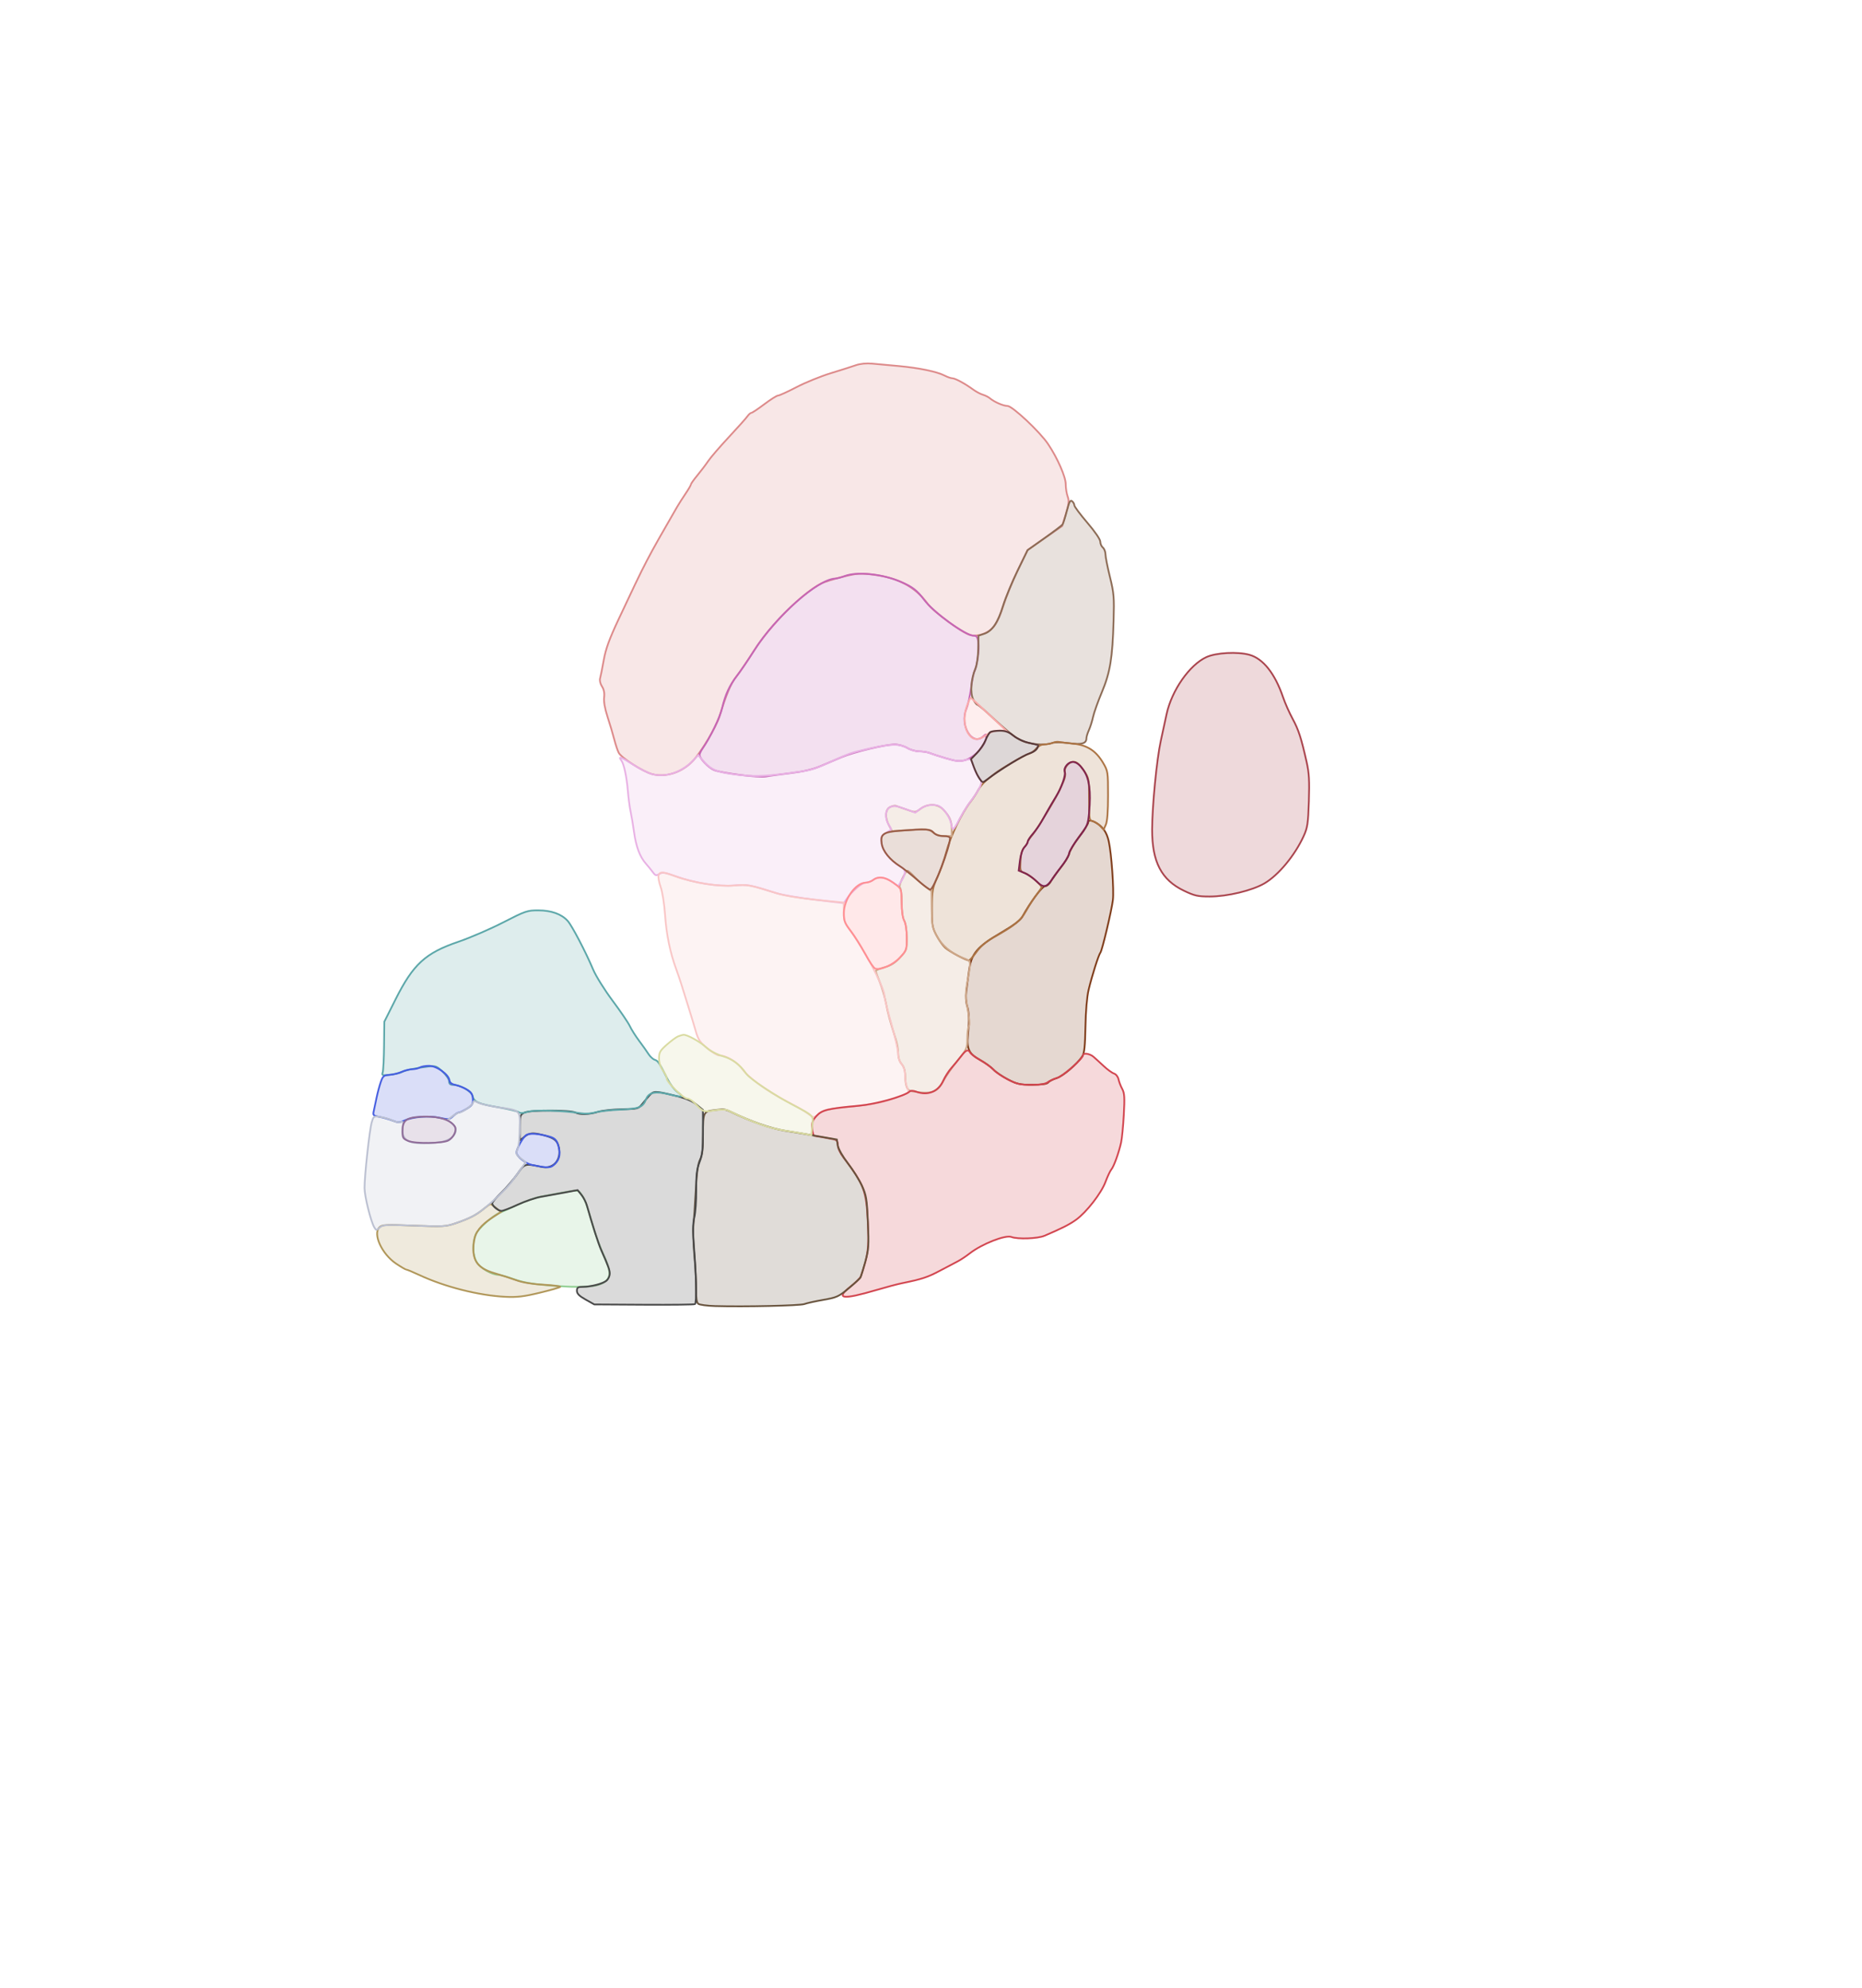 <svg xmlns="http://www.w3.org/2000/svg" width="1078" height="1151" viewBox="0 0 1078 1151" version="1.1">
    <path class="svg-region-V" d="M 495.500 211.430 C 493.300 212.209, 486.775 214.286, 481 216.047 C 475.225 217.808, 466.288 221.442, 461.139 224.124 C 455.991 226.806, 451.177 229, 450.442 229 C 449.707 229, 446.133 231.250, 442.500 234 C 438.867 236.750, 435.493 239, 435.004 239 C 434.514 239, 433.474 239.913, 432.692 241.029 C 431.910 242.145, 427.066 247.567, 421.927 253.078 C 416.788 258.590, 411.439 264.798, 410.041 266.874 C 408.644 268.950, 405.813 272.687, 403.750 275.178 C 401.688 277.668, 400 280.044, 400 280.458 C 400 280.872, 398.584 283.300, 396.853 285.855 C 395.123 288.410, 392.929 291.850, 391.978 293.500 C 373.971 324.749, 374.360 324.002, 358.140 358.500 C 352.804 369.850, 350.717 375.568, 349.564 382 C 348.726 386.675, 347.765 391.467, 347.430 392.648 C 347.070 393.916, 347.516 395.859, 348.520 397.391 C 349.653 399.120, 350.066 401.239, 349.759 403.743 C 349.465 406.132, 350.188 410.231, 351.745 415 C 353.091 419.125, 354.830 424.975, 355.609 428 C 356.388 431.025, 357.552 434.524, 358.195 435.775 C 359.695 438.693, 372.184 446.703, 377.441 448.119 C 385.386 450.258, 394.772 447.245, 401.130 440.515 C 405.973 435.389, 414.750 420.704, 416.582 414.663 C 420.356 402.216, 423.116 395.687, 426.275 391.736 C 428.137 389.406, 432.692 382.723, 436.396 376.884 C 445.821 362.030, 464.401 343.436, 475.500 337.752 C 477.150 336.906, 482.716 335.182, 487.869 333.920 C 496.376 331.837, 498.033 331.727, 505.869 332.724 C 520.144 334.539, 530.028 339.861, 537.040 349.508 C 540.468 354.224, 557.159 366.471, 561.757 367.644 C 565.769 368.668, 571.233 366.967, 574.522 363.671 C 576.799 361.389, 578.562 357.778, 580.807 350.795 C 582.524 345.456, 586.410 335.986, 589.442 329.750 L 594.956 318.410 604.949 311.455 L 614.941 304.500 617.085 297.510 C 618.840 291.784, 619.026 289.962, 618.114 287.439 C 617.501 285.744, 617 282.552, 617 280.344 C 617 276.053, 612.243 265.212, 606.789 257.075 C 602.022 249.963, 586.078 235, 583.268 235 C 580.833 235, 575.654 232.729, 573 230.498 C 572.175 229.804, 570.375 228.906, 569 228.502 C 567.625 228.098, 565.150 226.784, 563.500 225.581 C 558.738 222.110, 553.016 219, 551.393 219 C 550.572 219, 548.534 218.293, 546.864 217.430 C 542.498 215.172, 532.031 212.989, 520.500 211.930 C 515 211.425, 508.025 210.787, 505 210.513 C 501.570 210.201, 497.995 210.546, 495.500 211.430" stroke="#dd8a8a" fill="#dd8a8a" fill-opacity="0.2" fill-rule="evenodd"/><path class="svg-region-SV" d="M 489 333.500 C 487.075 334.241, 484.600 334.886, 483.500 334.934 C 473.363 335.369, 449.076 356.891, 436.746 376.365 C 433.311 381.791, 428.790 388.443, 426.700 391.149 C 422.304 396.839, 419.819 402.250, 418.043 410 C 416.861 415.154, 411.059 427.169, 406.862 433.154 C 405.838 434.614, 405 436.349, 405 437.010 C 405 439.045, 410.123 444.430, 413.352 445.789 C 417.578 447.567, 439.633 450.322, 443.412 449.543 C 445.110 449.193, 451.450 448.322, 457.500 447.608 C 464.794 446.747, 470.606 445.415, 474.750 443.655 C 478.188 442.195, 483.813 439.809, 487.250 438.352 C 494.477 435.291, 512.484 431, 518.106 431 C 520.221 431, 523.425 431.898, 525.226 432.996 C 527.027 434.094, 530.166 434.994, 532.203 434.996 C 534.240 434.998, 536.940 435.422, 538.203 435.938 C 539.466 436.454, 543.728 437.831, 547.673 438.997 C 553.535 440.731, 555.551 440.929, 558.708 440.079 C 564.205 438.598, 571 431.043, 571 426.411 C 571 424.807, 570.876 424.803, 569.171 426.345 C 562.807 432.105, 555.479 419.967, 559.506 410.334 C 560.387 408.225, 561.587 402.900, 562.171 398.500 C 562.756 394.100, 563.658 389.692, 564.177 388.704 C 565.748 385.712, 567.072 375.738, 566.429 371.750 C 565.949 368.772, 565.383 368, 563.682 368 C 559.054 368, 540.241 354.340, 534.941 347.131 C 530.996 341.766, 528.197 339.635, 521.225 336.688 C 510.604 332.199, 496.104 330.764, 489 333.500" stroke="#c666b5" fill="#c666b5" fill-opacity="0.2" fill-rule="evenodd"/><path class="svg-region-SF" d="M 617.611 295.841 C 616.644 299.569, 615.549 303.059, 615.177 303.596 C 614.804 304.133, 610.090 307.706, 604.700 311.536 L 594.900 318.500 589.053 330.500 C 585.837 337.100, 582.059 346.250, 580.658 350.833 C 577.713 360.468, 574.375 365.391, 569.754 366.916 L 566.485 367.995 566.336 375.747 C 566.253 380.067, 565.525 385.050, 564.691 387 C 562.150 392.946, 561.562 401.252, 563.428 404.861 C 564.321 406.587, 565.387 408, 565.797 408 C 566.208 408, 568.784 410.072, 571.522 412.603 C 585.018 425.084, 589.111 428.229, 593.617 429.585 C 598.925 431.183, 605.736 431.423, 609.185 430.135 C 610.514 429.639, 614.604 429.677, 618.790 430.225 C 626.400 431.221, 629 430.471, 629 427.279 C 629 426.467, 629.641 424.384, 630.425 422.651 C 631.209 420.918, 632.293 417.475, 632.833 415 C 633.374 412.525, 635.654 406.119, 637.900 400.764 C 642.715 389.287, 644.082 380.977, 644.702 359.397 C 645.096 345.687, 644.900 343.335, 642.569 333.897 C 641.157 328.179, 640.002 322.318, 640.001 320.872 C 640 319.427, 639.325 317.685, 638.500 317 C 637.675 316.315, 637 314.765, 637 313.554 C 637 312.259, 633.911 307.747, 629.500 302.599 C 625.375 297.784, 622 293.260, 622 292.545 C 622 291.830, 621.408 290.754, 620.685 290.153 C 619.640 289.286, 619.008 290.456, 617.611 295.841" stroke="#8c6b55" fill="#8c6b55" fill-opacity="0.2" fill-rule="evenodd"/><path class="svg-region-PF" d="M 559.679 409.040 C 557.563 414.999, 558.175 421.681, 561.188 425.512 C 563.673 428.671, 566.707 428.668, 571 425.500 C 573.274 423.822, 575.723 422.990, 578.444 422.971 L 582.500 422.941 572.500 413.491 C 567 408.294, 562.268 404.032, 561.985 404.021 C 561.701 404.009, 560.664 406.268, 559.679 409.040" stroke="#faaaaa" fill="#faaaaa" fill-opacity="0.2" fill-rule="evenodd"/><path class="svg-region-AAB" d="M 629.993 476.250 C 629.990 476.938, 627.749 480.425, 625.014 484 C 622.279 487.575, 619.593 492.075, 619.044 494 C 618.496 495.925, 616.200 499.731, 613.942 502.458 C 611.684 505.185, 609.187 508.672, 608.392 510.208 C 607.598 511.744, 606.119 513, 605.104 513 C 603.396 513, 596.375 522.401, 591.899 530.680 C 590.832 532.655, 586.834 535.669, 579.899 539.728 C 565.350 548.243, 562.261 551.984, 560.869 562.776 C 560.392 566.474, 559.724 571.585, 559.385 574.133 C 559.045 576.682, 559.256 580.282, 559.853 582.133 C 561.057 585.872, 561.198 590.612, 560.365 599.311 C 559.603 607.254, 561.008 610.142, 567.297 613.565 C 570.132 615.108, 573.587 617.582, 574.975 619.062 C 576.364 620.543, 580.200 623.159, 583.500 624.875 C 588.778 627.620, 590.478 627.996, 597.628 627.998 C 603.197 627.999, 606.105 627.579, 606.866 626.662 C 607.476 625.926, 609.669 624.800, 611.738 624.159 C 615.449 623.011, 623.611 616.049, 626.606 611.479 C 627.778 609.690, 628.208 605.607, 628.416 594.316 C 628.582 585.301, 629.298 576.955, 630.245 573 C 632.199 564.837, 636.010 552.832, 637.082 551.462 C 638.104 550.154, 643.588 527.029, 644.305 521 C 644.989 515.257, 643.497 494.180, 641.898 487 C 640.710 481.662, 638.305 478.304, 634.034 476.018 C 631.478 474.650, 630.001 474.735, 629.993 476.250" stroke="#7f3c1a" fill="#7f3c1a" fill-opacity="0.2" fill-rule="evenodd"/><path class="svg-region-APB" d="M 609.500 430.010 C 608.400 430.477, 606.215 430.891, 604.644 430.930 C 602.884 430.973, 601.067 431.916, 599.910 433.388 C 598.877 434.701, 596.868 436.067, 595.447 436.424 C 593.251 436.975, 579.018 445.339, 575.599 448.086 C 574.995 448.572, 573.021 450.155, 571.214 451.604 C 569.407 453.053, 567.208 455.647, 566.327 457.369 C 565.446 459.091, 563.433 462.146, 561.852 464.158 C 556.873 470.495, 550.260 484.175, 547.910 493 C 546.665 497.675, 544.291 504.425, 542.635 508 C 539.881 513.943, 539.618 515.443, 539.561 525.500 C 539.505 535.541, 539.731 536.936, 542.151 541.500 C 543.609 544.250, 545.859 547.463, 547.151 548.640 C 549.561 550.835, 559.190 556, 560.873 556 C 561.390 556, 563.388 553.807, 565.314 551.126 C 567.584 547.967, 570.871 545.101, 574.658 542.981 C 587.532 535.771, 590.768 533.151, 594.101 527.242 C 595.883 524.084, 598.614 519.860, 600.170 517.856 C 601.727 515.852, 603 513.978, 603 513.692 C 603 512.322, 596.142 506.380, 593.493 505.454 C 590.565 504.431, 590.507 504.279, 590.823 498.454 C 591.049 494.286, 591.724 491.881, 593.073 490.436 C 594.133 489.300, 595.001 487.950, 595.002 487.436 C 595.004 486.921, 596.327 484.953, 597.942 483.063 C 600.447 480.132, 612.760 459.626, 613.872 456.533 C 614.076 455.965, 614.913 454.041, 615.732 452.258 C 616.550 450.475, 616.935 448.274, 616.587 447.367 C 615.643 444.905, 618.640 441, 621.475 441 C 623.243 441, 624.801 442.292, 627.202 445.750 C 630.493 450.490, 630.500 450.526, 630.500 462.704 C 630.500 474.482, 630.578 474.928, 632.722 475.466 C 633.945 475.773, 635.842 476.988, 636.939 478.165 L 638.933 480.306 640.217 477.403 C 641.062 475.491, 641.500 469.719, 641.500 460.500 C 641.500 446.948, 641.410 446.347, 638.683 441.708 C 634.498 434.588, 629.359 431.291, 621.203 430.494 C 617.516 430.134, 613.825 429.686, 613 429.500 C 612.175 429.313, 610.600 429.542, 609.500 430.010" stroke="#ac7444" fill="#ac7444" fill-opacity="0.2" fill-rule="evenodd"/><path class="svg-region-PC" d="M 515.250 467.220 C 512.443 468.575, 512.218 473.423, 514.750 478.003 L 516.500 481.167 527.026 480.514 C 536.711 479.913, 537.763 480.026, 540.184 481.930 C 541.871 483.257, 544.284 484, 546.908 484 L 551 484 551 479.934 C 551 475.319, 549.873 472.698, 546.191 468.750 C 542.899 465.221, 537.277 464.996, 532.917 468.220 C 529.918 470.437, 529.909 470.437, 524.707 468.591 C 521.843 467.574, 519.050 466.606, 518.500 466.438 C 517.950 466.271, 516.487 466.623, 515.250 467.220 M 522.271 508.796 C 521.044 511.383, 520.482 513.650, 521.021 513.833 C 521.559 514.017, 522.016 517.842, 522.035 522.333 C 522.058 527.520, 522.592 531.412, 523.500 533 C 524.367 534.516, 524.943 538.363, 524.965 542.772 C 524.999 549.870, 524.905 550.147, 521.052 554.327 C 518.169 557.455, 515.742 558.981, 512.052 559.986 C 509.274 560.742, 507 561.701, 507 562.115 C 507 562.529, 508.069 565.485, 509.376 568.684 C 510.683 571.883, 512.278 577.321, 512.919 580.768 C 514.002 586.583, 515.137 590.754, 518.639 601.785 C 519.388 604.142, 520 607.785, 520 609.882 C 520 612.259, 520.753 614.562, 522 616 C 523.342 617.547, 524.023 619.818, 524.070 622.903 C 524.160 628.770, 525.154 631.259, 527.574 631.679 C 539.217 633.699, 542.712 632.557, 546.279 625.566 C 547.501 623.171, 551.087 618.039, 554.250 614.160 C 559.771 607.388, 560.001 606.875, 560.015 601.303 C 560.024 598.112, 560.392 594.930, 560.834 594.234 C 561.577 593.063, 561.376 590.899, 559.433 579.175 C 559.034 576.765, 559.207 572.558, 559.823 569.675 C 560.432 566.829, 561.122 562.630, 561.357 560.345 C 561.777 556.258, 561.715 556.163, 557.568 554.579 C 550.832 552.007, 545.153 547.218, 542.213 541.632 C 539.818 537.081, 539.499 535.335, 539.400 526.213 L 539.289 515.927 535.894 513.436 C 534.028 512.066, 531.060 509.382, 529.301 507.473 C 527.542 505.563, 525.742 504.021, 525.301 504.046 C 524.860 504.071, 523.497 506.208, 522.271 508.796" stroke="#cda789" fill="#cda789" fill-opacity="0.2" fill-rule="evenodd"/><path class="svg-region-DB" d="M 503 433.420 C 492.291 435.879, 492.598 435.773, 481 440.981 C 470.280 445.795, 469.856 445.909, 456 447.687 C 441.301 449.573, 435.538 449.678, 424.798 448.254 C 414.824 446.932, 411.523 445.499, 407.254 440.636 L 404.211 437.171 401.355 440.174 C 394.742 447.132, 385.347 450.248, 377.418 448.113 C 375.185 447.511, 370.248 445.019, 366.448 442.574 C 359.795 438.293, 357.617 437.535, 359.702 440.226 C 361.219 442.183, 362.833 449.704, 363.518 458 C 363.859 462.125, 364.565 467.443, 365.088 469.819 C 365.611 472.194, 366.515 477.594, 367.096 481.819 C 368.246 490.172, 370.481 496.093, 373.959 500 C 375.182 501.375, 376.963 503.566, 377.916 504.868 C 379.436 506.947, 379.901 507.079, 381.716 505.945 C 383.481 504.843, 384.866 505.040, 391.142 507.281 C 402.223 511.239, 415.831 513.385, 425 512.620 C 432.865 511.964, 433.789 512.132, 449.523 517.076 C 452.836 518.116, 462.961 519.837, 472.023 520.899 L 488.500 522.830 489.973 520.665 C 493.216 515.898, 498.854 510.999, 501.132 510.968 C 502.435 510.951, 504.374 510.276, 505.441 509.468 C 508.298 507.308, 512.241 507.674, 516.384 510.486 L 520.047 512.971 522.020 509.736 C 524.698 505.343, 524.506 503.317, 521.250 501.608 C 516.135 498.924, 511.145 492.804, 510.436 488.347 C 509.830 484.535, 510.011 484.046, 512.638 482.399 C 514.212 481.413, 515.673 480.483, 515.885 480.334 C 516.097 480.185, 515.535 478.939, 514.635 477.566 C 512.084 473.673, 512.483 468.556, 515.443 467.208 C 517.411 466.311, 519.053 466.519, 523.884 468.279 L 529.882 470.463 532.901 468.232 C 534.821 466.812, 537.351 466, 539.856 466 C 543.099 466, 544.331 466.613, 546.847 469.479 C 548.527 471.392, 550.199 474.542, 550.562 476.479 C 550.925 478.415, 551.510 479.999, 551.861 479.998 C 552.213 479.996, 553.850 477.410, 555.500 474.249 C 557.150 471.089, 559.862 466.703, 561.526 464.502 C 567.189 457.013, 568.852 453.491, 567.711 451.404 C 567.139 450.357, 566.382 449.275, 566.029 449 C 565.442 448.543, 564.004 445.061, 562.650 440.815 C 562.195 439.388, 561.558 439.283, 558.494 440.129 C 555.605 440.927, 553.428 440.700, 547.688 439.002 C 543.735 437.833, 539.466 436.454, 538.203 435.938 C 536.940 435.422, 534.240 434.998, 532.203 434.996 C 530.166 434.994, 527.027 434.094, 525.226 432.996 C 521.057 430.454, 515.454 430.561, 503 433.420" stroke="#e8b1e4" fill="#e8b1e4" fill-opacity="0.2" fill-rule="evenodd"/><path class="svg-region-MB" d="M 381.295 506.673 C 380.942 507.593, 381.470 510.630, 382.469 513.423 C 383.513 516.344, 384.619 523.383, 385.072 530 C 385.833 541.092, 387.995 551.566, 391.472 561 C 392.384 563.475, 393.758 567.525, 394.525 570 C 395.292 572.475, 397.118 578.325, 398.584 583 C 400.049 587.675, 401.979 594.047, 402.874 597.160 C 404.219 601.840, 405.361 603.526, 409.482 606.910 C 412.222 609.159, 415.372 611.010, 416.482 611.022 C 420.585 611.067, 426.899 614.878, 429.986 619.173 C 433.546 624.128, 444.841 632.209, 456.500 638.144 C 460.900 640.384, 465.995 643.340, 467.823 644.714 C 471.132 647.203, 471.153 647.205, 473.323 645.255 C 476.459 642.436, 477.539 642.186, 493.796 640.521 C 504.541 639.420, 510.742 638.228, 516.829 636.095 C 521.410 634.489, 525.421 632.913, 525.742 632.592 C 526.062 632.271, 525.802 630.860, 525.162 629.457 C 524.523 628.054, 524 624.971, 524 622.606 C 524 619.741, 523.332 617.536, 522 616 C 520.798 614.614, 520 612.259, 520 610.095 C 520 608.116, 518.200 600.198, 516 592.500 C 513.800 584.802, 512 577.480, 512 576.230 C 512 571.665, 498.727 546.521, 491.702 537.779 C 488.948 534.351, 488.500 533.004, 488.500 528.147 L 488.500 522.500 481.500 521.831 C 464.430 520.200, 455.081 518.806, 449.500 517.060 C 433.711 512.121, 432.854 511.965, 425.046 512.617 C 416.065 513.366, 401.053 511.027, 391.227 507.348 C 383.775 504.559, 382.149 504.448, 381.295 506.673" stroke="#f9c6c6" fill="#f9c6c6" fill-opacity="0.2" fill-rule="evenodd"/><path class="svg-region-LPl" d="M 556.293 611.614 C 554.757 613.602, 552.241 616.640, 550.702 618.364 C 549.162 620.089, 547.064 623.381, 546.039 625.679 C 543.223 631.994, 537.046 634.489, 530.443 631.979 C 528.685 631.310, 527.349 631.296, 526.576 631.937 C 523.171 634.763, 506.997 639.254, 497.044 640.138 C 479.481 641.698, 475.863 642.578, 472.696 646.065 C 470.401 648.592, 469.948 649.909, 470.196 653.326 C 470.363 655.622, 470.950 657.535, 471.500 657.578 C 472.549 657.659, 478.912 658.790, 482.750 659.577 C 484.445 659.924, 485 660.737, 485 662.869 C 485 664.516, 486.360 667.496, 488.250 669.993 C 500.313 685.929, 501.566 689.247, 502.423 707.532 C 503.132 722.661, 502.659 726.295, 498.323 739 C 498.041 739.825, 495.333 742.470, 492.305 744.879 C 483.354 751.997, 487.821 752.565, 507.396 746.798 C 512.953 745.161, 519.525 743.409, 522 742.905 C 533.644 740.533, 537.018 739.431, 544 735.720 C 548.125 733.528, 552.850 731.042, 554.500 730.195 C 556.150 729.348, 559.300 727.253, 561.500 725.539 C 568.407 720.158, 582.123 714.748, 585.500 716.074 C 589.117 717.494, 600.744 717.080, 604.716 715.390 C 614.607 711.180, 619.285 708.806, 623.018 706.102 C 629.060 701.725, 637.560 690.793, 640.001 684.259 C 641.184 681.092, 642.725 677.825, 643.425 677 C 644.855 675.314, 647.671 667.538, 649.040 661.500 C 649.539 659.300, 650.250 652.056, 650.620 645.402 C 651.179 635.359, 651.025 632.812, 649.712 630.402 C 648.843 628.806, 647.876 626.292, 647.563 624.817 C 647.247 623.320, 646.094 621.847, 644.957 621.486 C 643.835 621.130, 641.154 619.188, 638.998 617.170 C 636.843 615.151, 634.161 612.712, 633.039 611.750 C 630.915 609.927, 627 609.358, 627 610.872 C 627 612.821, 615.300 623.084, 612 624.030 C 610.075 624.581, 607.626 625.700, 606.559 626.516 C 605.237 627.526, 602.205 627.999, 597.059 627.998 C 590.575 627.996, 588.647 627.556, 583.500 624.906 C 580.200 623.207, 576.600 620.776, 575.500 619.504 C 574.400 618.232, 571.025 615.750, 568 613.987 C 564.975 612.224, 562.140 610.156, 561.700 609.391 C 560.459 607.233, 559.314 607.703, 556.293 611.614" stroke="#d2454f" fill="#d2454f" fill-opacity="0.2" fill-rule="evenodd"/><path class="svg-region-DMl" d="M 413.004 642.742 C 407.287 643.431, 407 644.097, 407 656.672 C 407 665.482, 406.612 668.832, 405.307 671.300 C 404.075 673.628, 403.391 678.589, 402.798 689.500 C 402.349 697.750, 401.739 706.750, 401.442 709.500 C 401.145 712.250, 401.404 720.125, 402.018 727 C 402.632 733.875, 403.082 742.689, 403.019 746.588 C 402.941 751.336, 403.336 754.034, 404.215 754.763 C 404.936 755.362, 409.345 755.961, 414.013 756.095 C 431.095 756.584, 463.236 755.861, 465.679 754.932 C 467.060 754.407, 471.982 753.316, 476.616 752.508 C 484.365 751.156, 485.542 750.624, 491.271 745.881 C 494.697 743.045, 497.787 740.224, 498.138 739.612 C 498.489 739, 499.761 734.900, 500.963 730.500 C 502.940 723.267, 503.086 721.061, 502.488 707.500 C 501.894 694.040, 501.543 691.884, 499.072 686.500 C 497.558 683.200, 493.910 677.366, 490.967 673.535 C 487.831 669.455, 485.383 665.141, 485.054 663.119 L 484.493 659.667 473.997 657.839 C 468.223 656.833, 459.383 655.362, 454.351 654.570 C 446.185 653.284, 434.433 649.154, 422.596 643.409 C 420.999 642.634, 418.974 642.072, 418.096 642.160 C 417.218 642.248, 414.927 642.510, 413.004 642.742" stroke="#68533d" fill="#68533d" fill-opacity="0.2" fill-rule="evenodd"/><path class="svg-region-PMl" d="M 325 690.553 C 320.875 691.303, 315.250 692.343, 312.500 692.864 C 309.750 693.385, 303.900 695.481, 299.500 697.522 C 295.100 699.564, 290.593 701.580, 289.483 702.003 C 285.446 703.545, 276.783 711.275, 275.409 714.563 C 273.347 719.498, 273.627 726.875, 276.024 730.808 C 278.046 734.123, 284.625 737.916, 288.500 737.999 C 289.600 738.023, 293.650 739.172, 297.500 740.552 C 302.475 742.336, 308.261 743.368, 317.500 744.119 C 337.617 745.754, 346.285 745.137, 350.571 741.765 C 353.907 739.141, 353.581 735.304, 349.230 725.977 C 347.568 722.415, 345.016 715.450, 343.559 710.500 C 339.211 695.726, 338.810 694.616, 336.796 691.750 C 334.622 688.656, 335.149 688.709, 325 690.553" stroke="#90cf92" fill="#90cf92" fill-opacity="0.2" fill-rule="evenodd"/><path class="svg-region-PV" d="M 279.978 699.854 C 275.606 703.443, 271.937 705.333, 264.028 708.069 C 258.147 710.105, 256.680 710.191, 239.559 709.516 C 223.158 708.868, 221.177 708.966, 219.646 710.497 C 215.748 714.394, 221.054 725.963, 229.281 731.503 C 232.137 733.426, 234.836 735, 235.278 735 C 235.721 735, 238.988 736.358, 242.538 738.018 C 257.482 745.004, 277.082 749.974, 292.722 750.742 C 299.221 751.061, 303.308 750.579, 312.222 748.443 C 318.425 746.957, 323.862 745.416, 324.304 745.017 C 324.746 744.619, 320.471 744.044, 314.804 743.739 C 308.149 743.382, 302.552 742.469, 299 741.161 C 295.975 740.047, 290.267 738.201, 286.316 737.059 C 275.997 734.076, 272.850 729.155, 274.448 718.498 C 275.249 713.156, 278.297 709.246, 285.094 704.842 L 290.061 701.624 287.280 699.348 C 285.751 698.096, 284.265 697.056, 283.978 697.036 C 283.691 697.016, 281.891 698.284, 279.978 699.854" stroke="#b09658" fill="#b09658" fill-opacity="0.2" fill-rule="evenodd"/><path class="svg-region-LPVl" d="M 375.909 634.250 C 374.798 635.487, 372.901 637.736, 371.694 639.248 C 369.598 641.872, 369.076 642.002, 360 642.154 C 354.775 642.241, 348.572 642.917, 346.215 643.656 C 341.200 645.229, 335.607 645.395, 333.086 644.046 C 330.276 642.542, 306.984 642.540, 303.750 644.043 C 301.112 645.269, 301 645.624, 301 652.733 L 301 660.145 303.635 658.073 C 306.632 655.715, 308.592 655.584, 315.110 657.306 C 320.827 658.815, 322.691 660.316, 323.515 664.069 C 325.135 671.445, 320.385 676.950, 313.618 675.537 C 303.753 673.479, 303.836 673.455, 299.500 679.629 C 297.300 682.761, 293.134 687.614, 290.242 690.412 C 287.350 693.210, 284.987 695.993, 284.992 696.595 C 285.004 698.200, 288.394 701, 290.325 701 C 291.241 701, 295.481 699.382, 299.746 697.405 C 304.011 695.427, 310.200 693.356, 313.500 692.803 C 316.800 692.250, 322.851 691.160, 326.948 690.380 L 334.395 688.963 336.613 691.731 C 337.833 693.254, 339.272 696.075, 339.810 698 C 342.792 708.657, 346.420 719.989, 347.974 723.500 C 352.303 733.279, 353 735.204, 353 737.379 C 353 738.650, 352.206 740.409, 351.235 741.287 C 349.260 743.074, 342.193 744.938, 337.250 744.976 C 334.553 744.996, 334 745.383, 334.001 747.250 C 334.002 748.910, 335.320 750.240, 339.029 752.323 L 344.056 755.147 372.944 755.323 C 388.832 755.421, 402.074 755.258, 402.370 754.963 C 403.354 753.980, 403.164 739.693, 401.966 724.500 C 401.049 712.874, 401.052 708.434, 401.981 704.759 C 402.641 702.151, 403.134 695.085, 403.076 689.056 C 402.993 680.310, 403.379 677.024, 404.986 672.797 C 406.618 668.501, 406.996 665.137, 406.981 655 L 406.964 642.500 403.232 639.444 C 400.561 637.256, 396.929 635.764, 390.452 634.194 C 379.213 631.469, 378.402 631.472, 375.909 634.250" stroke="#494949" fill="#494949" fill-opacity="0.2" fill-rule="evenodd"/><path class="svg-region-Fl" d="M 291.232 534.033 C 283.679 537.901, 272.100 542.905, 265.500 545.152 C 246.264 551.703, 239.256 558.122, 228.968 578.616 L 222.500 591.500 222.356 605.130 C 222.276 612.626, 221.925 619.660, 221.576 620.760 C 220.988 622.615, 221.291 622.723, 225.721 622.249 C 228.349 621.967, 231.400 621.263, 232.500 620.684 C 234.637 619.559, 240.683 618.283, 248 617.412 C 252.109 616.923, 252.826 617.181, 256.250 620.387 C 258.313 622.318, 260 624.821, 260 625.949 C 260 627.403, 260.655 628.006, 262.250 628.022 C 266.493 628.063, 272.886 631.697, 273.580 634.462 C 274.470 638.008, 276.762 639.008, 288.796 641.097 C 294.503 642.087, 299.716 643.350, 300.382 643.902 C 301.200 644.581, 302.874 644.502, 305.546 643.658 C 309.438 642.430, 326.421 642.905, 336.594 644.527 C 338.887 644.893, 342.406 644.665, 344.594 644.009 C 346.742 643.365, 353.192 642.647, 358.928 642.413 C 370.001 641.962, 372.257 641.043, 374.097 636.232 C 375.573 632.371, 379.549 631.557, 387.285 633.532 C 391.016 634.484, 394.305 635.028, 394.592 634.741 C 394.880 634.453, 393.767 633.258, 392.119 632.084 C 390.470 630.911, 387.936 627.599, 386.488 624.725 C 381.708 615.244, 380.965 614.124, 379.063 613.520 C 378.027 613.191, 376.404 611.702, 375.457 610.211 C 374.510 608.720, 372.051 605.250, 369.992 602.500 C 367.934 599.750, 365.519 595.925, 364.626 594 C 363.734 592.075, 359.235 585.453, 354.629 579.286 C 350.024 573.118, 344.970 565.018, 343.399 561.286 C 339.130 551.145, 331.112 535.822, 328.660 533.118 C 325.069 529.158, 319.205 527.046, 311.732 527.022 C 305.299 527.001, 304.283 527.348, 291.232 534.033" stroke="#5ca7a9" fill="#5ca7a9" fill-opacity="0.2" fill-rule="evenodd"/><path class="svg-region-PCl" d="M 243 618 C 242.175 618.533, 240.218 618.976, 238.651 618.985 C 237.084 618.993, 234.384 619.655, 232.651 620.457 C 230.918 621.258, 227.768 622.045, 225.651 622.207 C 222.149 622.474, 221.676 622.861, 220.418 626.500 C 219.658 628.700, 218.575 632.750, 218.012 635.500 C 217.450 638.250, 216.720 641.708, 216.391 643.185 C 215.838 645.662, 216.091 645.925, 219.646 646.570 C 221.766 646.954, 225.156 647.920, 227.180 648.715 C 230.404 649.982, 231.270 649.977, 234.180 648.674 C 239.094 646.473, 248.572 645.761, 254.698 647.132 C 259.661 648.242, 260.184 648.176, 262.328 646.162 C 263.593 644.973, 265.131 644, 265.745 644 C 266.359 644, 268.464 642.987, 270.423 641.750 C 273.503 639.804, 273.952 639.034, 273.742 636.049 C 273.550 633.316, 272.805 632.194, 270.160 630.654 C 268.323 629.585, 265.398 628.421, 263.660 628.068 C 261.484 627.626, 260.406 626.776, 260.197 625.338 C 259.695 621.878, 252.722 616.998, 248.309 617.015 C 246.214 617.024, 243.825 617.467, 243 618 M 304.743 657.027 C 302.875 658.176, 299 665.048, 299 667.213 C 299 669.411, 304.321 673.663, 308.001 674.407 C 317.712 676.368, 318.784 676.307, 321.446 673.645 C 324.234 670.857, 324.690 667.278, 322.910 662.171 C 322.085 659.806, 320.928 658.790, 318.160 658 C 312.129 656.280, 306.609 655.880, 304.743 657.027" stroke="#465ee0" fill="#465ee0" fill-opacity="0.2" fill-rule="evenodd"/><path class="svg-region-Ol" d="M 698.465 380.406 C 688.686 384.855, 678.336 399.689, 675.378 413.494 C 674.670 416.797, 673.154 423.775, 672.010 429 C 669.707 439.518, 667.057 466.713, 667.023 480.201 C 666.974 498.945, 672.401 509.395, 685.426 515.637 C 691.551 518.572, 693.442 519, 700.288 519 C 710.603 519, 724.923 515.563, 732.089 511.366 C 740.166 506.636, 749.636 495.219, 754.729 484.069 C 756.983 479.135, 757.329 476.820, 757.760 463.776 C 758.147 452.036, 757.891 447.476, 756.495 441.276 C 753.305 427.104, 751.835 422.561, 748.365 416.150 C 746.475 412.658, 743.982 407.033, 742.825 403.650 C 738.127 389.907, 731.295 381.286, 723.355 379.081 C 716.470 377.170, 704.135 377.826, 698.465 380.406" stroke="#aa444d" fill="#aa444d" fill-opacity="0.2" fill-rule="evenodd"/><path class="svg-region-VOC" d="M 505.441 509.468 C 504.374 510.276, 502.375 510.965, 501 511 C 495.346 511.143, 488.625 520.600, 488.549 528.518 C 488.506 533.002, 489.014 534.337, 492.565 539.075 C 494.801 542.059, 498.564 548.021, 500.926 552.324 C 503.289 556.627, 505.849 560.389, 506.616 560.683 C 509.656 561.850, 517.191 558.516, 521.102 554.274 C 524.898 550.155, 524.999 549.855, 524.965 542.772 C 524.943 538.363, 524.367 534.516, 523.500 533 C 522.606 531.435, 522.058 527.561, 522.035 522.644 C 522.003 515.356, 521.807 514.633, 519.333 512.644 C 513.214 507.725, 509.015 506.765, 505.441 509.468" stroke="#ff8f93" fill="#ff8f93" fill-opacity="0.2" fill-rule="evenodd"/><path class="svg-region-OABl" d="M 617.577 442.915 C 616.503 444.102, 616.023 445.616, 616.405 446.612 C 617.165 448.593, 614.604 455.901, 611.254 461.315 C 609.955 463.414, 608.017 466.676, 606.946 468.565 C 605.876 470.454, 604.046 473.688, 602.880 475.750 C 601.714 477.813, 599.464 480.978, 597.880 482.785 C 596.296 484.591, 595 486.587, 595 487.220 C 595 487.853, 594.140 489.300, 593.088 490.436 C 591.932 491.684, 590.898 494.774, 590.473 498.253 L 589.769 504.005 593.146 505.416 C 595.003 506.193, 597.976 508.216, 599.752 509.914 C 604.466 514.419, 605.711 514.133, 610.265 507.500 C 611.776 505.300, 614.359 501.746, 616.006 499.601 C 617.653 497.457, 619 494.908, 619 493.937 C 619 492.965, 621.440 488.950, 624.421 485.015 C 629.549 478.247, 629.881 477.450, 630.549 470.318 C 631.682 458.233, 630.717 450.873, 627.341 445.833 C 623.973 440.806, 620.441 439.750, 617.577 442.915" stroke="#81244d" fill="#81244d" fill-opacity="0.2" fill-rule="evenodd"/><path class="svg-region-SOTl" d="M 520.898 480.916 C 511.352 481.650, 509.574 482.932, 510.454 488.452 C 511.158 492.864, 515.043 497.642, 521.071 501.509 C 523.035 502.769, 527.532 506.320, 531.064 509.400 C 534.596 512.480, 537.970 515, 538.562 515 C 540.565 515, 550 490.461, 550 485.253 C 550 484.466, 548.570 484, 546.155 484 C 543.580 484, 541.712 483.339, 540.500 482 C 538.558 479.854, 536.321 479.730, 520.898 480.916" stroke="#995b45" fill="#995b45" fill-opacity="0.2" fill-rule="evenodd"/><path class="svg-region-PNl" d="M 273.958 638.224 C 273.915 639.522, 267.660 644, 265.890 644 C 265.356 644, 263.611 644.967, 262.013 646.148 L 259.107 648.297 261.554 650.221 C 266.805 654.352, 262.565 660.500, 253.879 661.350 C 236.696 663.032, 231.913 660.861, 233.217 651.974 C 233.586 649.457, 233.371 649.065, 231.879 649.538 C 230.900 649.849, 228.840 649.467, 227.300 648.691 C 225.760 647.914, 222.657 646.996, 220.404 646.652 C 216.362 646.034, 216.294 646.074, 215.204 649.763 C 213.921 654.100, 210.978 681.087, 211.047 687.879 C 211.095 692.706, 214.671 707.063, 216.675 710.479 C 217.799 712.395, 217.900 712.400, 219.842 710.643 C 221.690 708.971, 223.267 708.884, 239.768 709.545 C 256.622 710.221, 258.062 710.134, 263.986 708.084 C 271.825 705.371, 275.525 703.474, 280.016 699.866 C 285.900 695.139, 294.026 687.246, 296.326 684.026 C 297.521 682.351, 299.820 679.155, 301.432 676.923 L 304.365 672.866 301.444 670.537 C 298.673 668.327, 298.587 668.032, 299.762 664.783 C 300.443 662.899, 301 657.441, 301 652.654 C 301 642.471, 301.496 642.914, 287.868 640.907 C 283.266 640.228, 278.262 639.061, 276.750 638.311 C 274.564 637.228, 273.991 637.210, 273.958 638.224" stroke="#bbc0d1" fill="#bbc0d1" fill-opacity="0.2" fill-rule="evenodd"/><path class="svg-region-OVl" d="M 573.362 423.765 C 572.737 424.169, 571.477 426.300, 570.564 428.500 C 569.650 430.700, 567.381 434.075, 565.522 436 L 562.142 439.500 563.821 444.056 C 564.744 446.562, 566.257 449.656, 567.182 450.932 C 568.845 453.224, 568.893 453.230, 571.317 451.376 C 578.713 445.717, 592.289 437.372, 596.162 436.103 C 599.187 435.112, 601 433.388, 601 431.501 C 601 431.317, 598.638 430.661, 595.750 430.044 C 592.748 429.402, 588.919 427.653, 586.809 425.961 C 583.989 423.699, 582.100 423.004, 578.809 423.015 C 576.439 423.024, 573.988 423.361, 573.362 423.765" stroke="#593939" fill="#593939" fill-opacity="0.2" fill-rule="evenodd"/><path class="svg-region-COl" d="M 241.002 646.688 C 234.941 647.296, 233 649.240, 233 654.706 C 233 658.772, 233.259 659.210, 236.447 660.542 C 240.420 662.202, 256.288 661.986, 259.575 660.228 C 262.596 658.611, 264.644 654.246, 263.348 652.185 C 260.513 647.676, 252.012 645.585, 241.002 646.688" stroke="#906d99" fill="#906d99" fill-opacity="0.2" fill-rule="evenodd"/><path class="svg-region-HRl" d="M 392.500 599.991 C 391.400 600.466, 388.485 602.626, 386.023 604.791 C 382.153 608.193, 381.545 609.258, 381.545 612.640 C 381.545 615.083, 382.382 617.728, 383.773 619.681 C 384.998 621.401, 386 623.505, 386 624.357 C 386 626.494, 395.689 636, 397.867 636 C 398.842 636, 400.605 637.013, 401.786 638.250 C 407.158 643.881, 407.094 643.855, 413.474 642.847 C 417.302 642.241, 420.176 642.252, 421.474 642.875 C 435.871 649.791, 445.282 653.150, 453.937 654.462 C 459.197 655.259, 464.895 656.199, 466.599 656.550 L 469.699 657.190 470.321 651.935 C 471.054 645.747, 471.322 646.038, 458.904 639.553 C 448.401 634.069, 434.018 624.452, 432.053 621.600 C 428.406 616.307, 424.124 613.092, 418.569 611.477 C 415.190 610.495, 411.261 608.433, 409.138 606.529 C 405.273 603.061, 397.937 598.958, 395.790 599.063 C 395.080 599.098, 393.600 599.516, 392.500 599.991" stroke="#d9dba1" fill="#d9dba1" fill-opacity="0.2" fill-rule="evenodd"/>
    </svg>